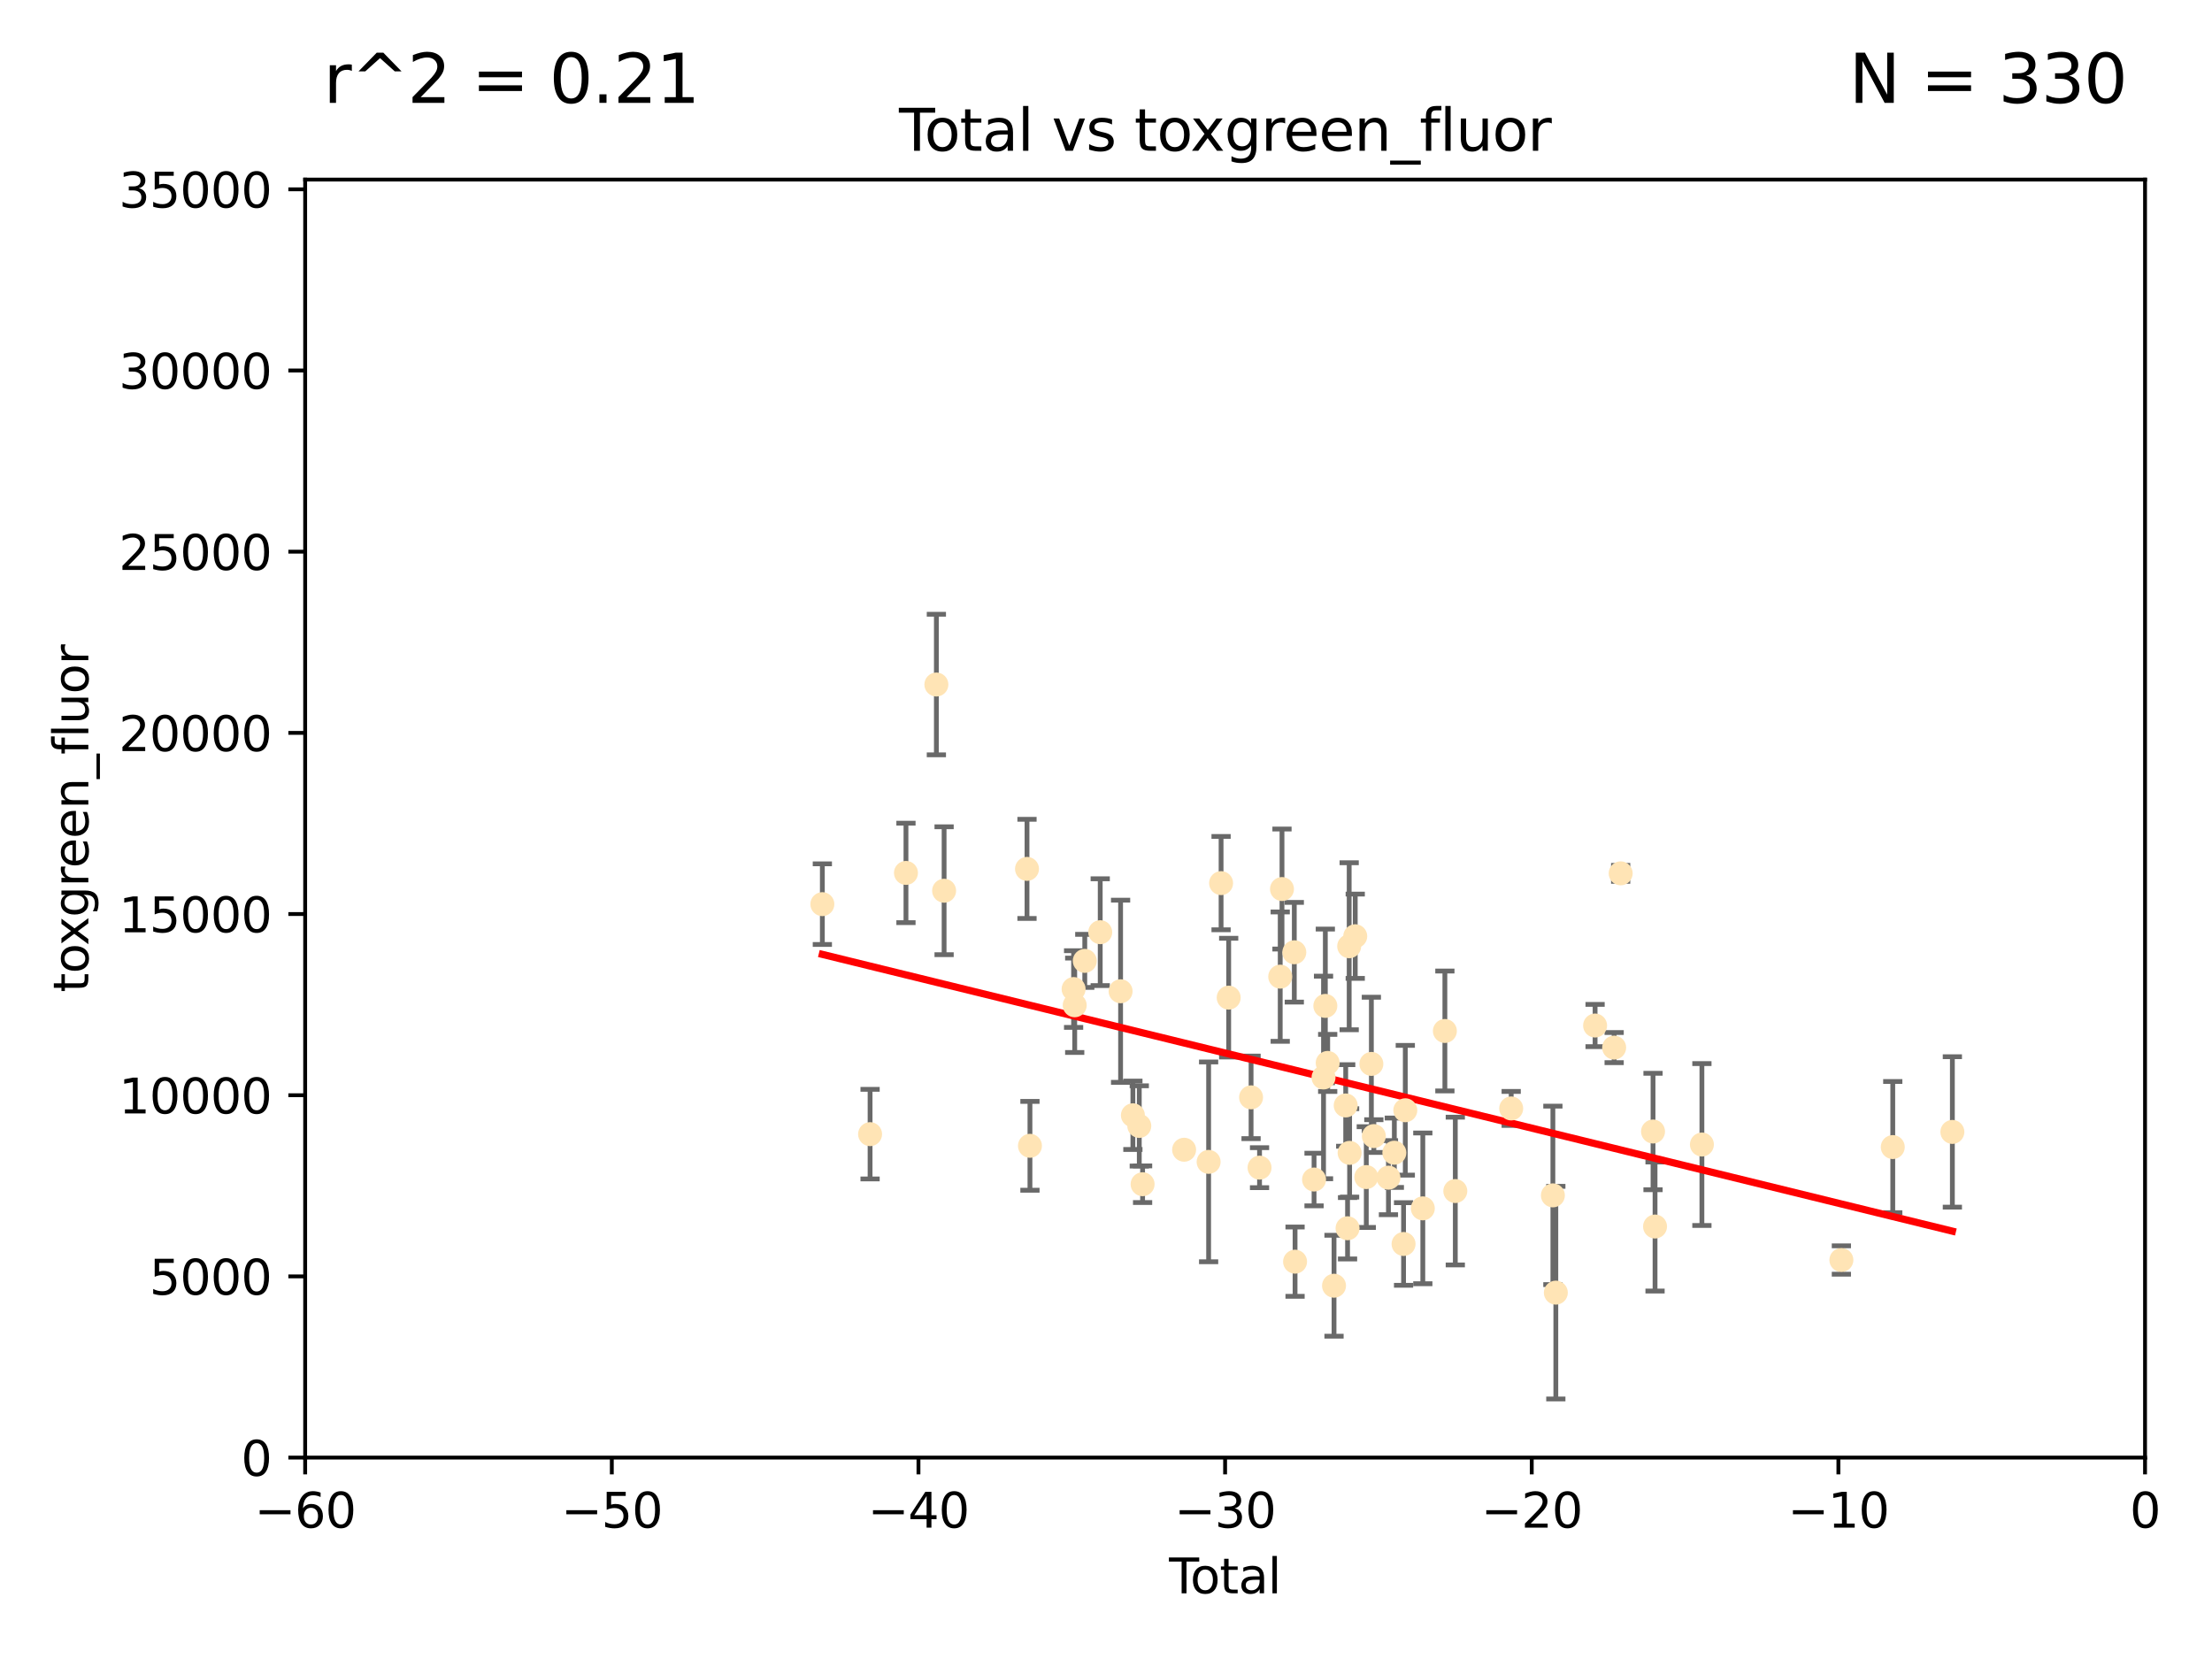 <?xml version="1.0" encoding="utf-8" standalone="no"?>
<!DOCTYPE svg PUBLIC "-//W3C//DTD SVG 1.1//EN"
  "http://www.w3.org/Graphics/SVG/1.1/DTD/svg11.dtd">
<svg xmlns:xlink="http://www.w3.org/1999/xlink" width="460.8pt" height="345.6pt" viewBox="0 0 460.8 345.6" xmlns="http://www.w3.org/2000/svg" version="1.1">
 <defs>
  <style type="text/css">*{stroke-linejoin: round; stroke-linecap: butt}</style>
 </defs>
 <g id="figure_1">
  <g id="patch_1">
   <path d="M 0 345.6 
L 460.8 345.6 
L 460.8 0 
L 0 0 
z
" style="fill: #ffffff"/>
  </g>
  <g id="axes_1">
   <g id="patch_2">
    <path d="M 63.571 303.64 
L 446.85 303.64 
L 446.85 37.411 
L 63.571 37.411 
z
" style="fill: #ffffff"/>
   </g>
   <g id="PathCollection_1">
    <defs>
     <path id="mdce3247586" d="M 0 1.118 
C 0.297 1.118 0.581 1 0.791 0.791 
C 1 0.581 1.118 0.297 1.118 0 
C 1.118 -0.297 1 -0.581 0.791 -0.791 
C 0.581 -1 0.297 -1.118 0 -1.118 
C -0.297 -1.118 -0.581 -1 -0.791 -0.791 
C -1 -0.581 -1.118 -0.297 -1.118 0 
C -1.118 0.297 -1 0.581 -0.791 0.791 
C -0.581 1 -0.297 1.118 0 1.118 
z
" style="stroke: #ffe4b5"/>
    </defs>
    <g clip-path="url(#p1123d0a325)">
     <use xlink:href="#mdce3247586" x="171.311" y="188.351" style="fill: #ffe4b5; stroke: #ffe4b5"/>
     <use xlink:href="#mdce3247586" x="181.253" y="236.263" style="fill: #ffe4b5; stroke: #ffe4b5"/>
     <use xlink:href="#mdce3247586" x="188.729" y="181.843" style="fill: #ffe4b5; stroke: #ffe4b5"/>
     <use xlink:href="#mdce3247586" x="195.063" y="142.599" style="fill: #ffe4b5; stroke: #ffe4b5"/>
     <use xlink:href="#mdce3247586" x="196.674" y="185.556" style="fill: #ffe4b5; stroke: #ffe4b5"/>
     <use xlink:href="#mdce3247586" x="213.943" y="181.005" style="fill: #ffe4b5; stroke: #ffe4b5"/>
     <use xlink:href="#mdce3247586" x="214.558" y="238.693" style="fill: #ffe4b5; stroke: #ffe4b5"/>
     <use xlink:href="#mdce3247586" x="223.651" y="206.037" style="fill: #ffe4b5; stroke: #ffe4b5"/>
     <use xlink:href="#mdce3247586" x="223.882" y="209.418" style="fill: #ffe4b5; stroke: #ffe4b5"/>
     <use xlink:href="#mdce3247586" x="225.978" y="200.169" style="fill: #ffe4b5; stroke: #ffe4b5"/>
     <use xlink:href="#mdce3247586" x="229.196" y="194.192" style="fill: #ffe4b5; stroke: #ffe4b5"/>
     <use xlink:href="#mdce3247586" x="233.44" y="206.499" style="fill: #ffe4b5; stroke: #ffe4b5"/>
     <use xlink:href="#mdce3247586" x="236.002" y="232.333" style="fill: #ffe4b5; stroke: #ffe4b5"/>
     <use xlink:href="#mdce3247586" x="237.334" y="234.551" style="fill: #ffe4b5; stroke: #ffe4b5"/>
     <use xlink:href="#mdce3247586" x="238.024" y="246.695" style="fill: #ffe4b5; stroke: #ffe4b5"/>
     <use xlink:href="#mdce3247586" x="246.672" y="239.511" style="fill: #ffe4b5; stroke: #ffe4b5"/>
     <use xlink:href="#mdce3247586" x="251.778" y="242.038" style="fill: #ffe4b5; stroke: #ffe4b5"/>
     <use xlink:href="#mdce3247586" x="254.374" y="183.971" style="fill: #ffe4b5; stroke: #ffe4b5"/>
     <use xlink:href="#mdce3247586" x="255.958" y="207.828" style="fill: #ffe4b5; stroke: #ffe4b5"/>
     <use xlink:href="#mdce3247586" x="260.621" y="228.596" style="fill: #ffe4b5; stroke: #ffe4b5"/>
     <use xlink:href="#mdce3247586" x="262.386" y="243.244" style="fill: #ffe4b5; stroke: #ffe4b5"/>
     <use xlink:href="#mdce3247586" x="266.693" y="203.455" style="fill: #ffe4b5; stroke: #ffe4b5"/>
     <use xlink:href="#mdce3247586" x="267.062" y="185.203" style="fill: #ffe4b5; stroke: #ffe4b5"/>
     <use xlink:href="#mdce3247586" x="269.628" y="198.375" style="fill: #ffe4b5; stroke: #ffe4b5"/>
     <use xlink:href="#mdce3247586" x="269.785" y="262.829" style="fill: #ffe4b5; stroke: #ffe4b5"/>
     <use xlink:href="#mdce3247586" x="273.742" y="245.717" style="fill: #ffe4b5; stroke: #ffe4b5"/>
     <use xlink:href="#mdce3247586" x="275.715" y="224.454" style="fill: #ffe4b5; stroke: #ffe4b5"/>
     <use xlink:href="#mdce3247586" x="276.091" y="209.546" style="fill: #ffe4b5; stroke: #ffe4b5"/>
     <use xlink:href="#mdce3247586" x="276.582" y="221.426" style="fill: #ffe4b5; stroke: #ffe4b5"/>
     <use xlink:href="#mdce3247586" x="277.901" y="267.838" style="fill: #ffe4b5; stroke: #ffe4b5"/>
     <use xlink:href="#mdce3247586" x="280.335" y="230.287" style="fill: #ffe4b5; stroke: #ffe4b5"/>
     <use xlink:href="#mdce3247586" x="280.72" y="255.869" style="fill: #ffe4b5; stroke: #ffe4b5"/>
     <use xlink:href="#mdce3247586" x="281.059" y="197.121" style="fill: #ffe4b5; stroke: #ffe4b5"/>
     <use xlink:href="#mdce3247586" x="281.148" y="240.165" style="fill: #ffe4b5; stroke: #ffe4b5"/>
     <use xlink:href="#mdce3247586" x="282.321" y="195.035" style="fill: #ffe4b5; stroke: #ffe4b5"/>
     <use xlink:href="#mdce3247586" x="284.624" y="245.207" style="fill: #ffe4b5; stroke: #ffe4b5"/>
     <use xlink:href="#mdce3247586" x="285.68" y="221.632" style="fill: #ffe4b5; stroke: #ffe4b5"/>
     <use xlink:href="#mdce3247586" x="286.197" y="236.668" style="fill: #ffe4b5; stroke: #ffe4b5"/>
     <use xlink:href="#mdce3247586" x="289.239" y="245.328" style="fill: #ffe4b5; stroke: #ffe4b5"/>
     <use xlink:href="#mdce3247586" x="290.468" y="240.133" style="fill: #ffe4b5; stroke: #ffe4b5"/>
     <use xlink:href="#mdce3247586" x="292.388" y="259.145" style="fill: #ffe4b5; stroke: #ffe4b5"/>
     <use xlink:href="#mdce3247586" x="292.749" y="231.288" style="fill: #ffe4b5; stroke: #ffe4b5"/>
     <use xlink:href="#mdce3247586" x="296.398" y="251.723" style="fill: #ffe4b5; stroke: #ffe4b5"/>
     <use xlink:href="#mdce3247586" x="300.995" y="214.773" style="fill: #ffe4b5; stroke: #ffe4b5"/>
     <use xlink:href="#mdce3247586" x="303.167" y="248.118" style="fill: #ffe4b5; stroke: #ffe4b5"/>
     <use xlink:href="#mdce3247586" x="314.809" y="230.909" style="fill: #ffe4b5; stroke: #ffe4b5"/>
     <use xlink:href="#mdce3247586" x="323.494" y="249.018" style="fill: #ffe4b5; stroke: #ffe4b5"/>
     <use xlink:href="#mdce3247586" x="324.108" y="269.281" style="fill: #ffe4b5; stroke: #ffe4b5"/>
     <use xlink:href="#mdce3247586" x="332.286" y="213.635" style="fill: #ffe4b5; stroke: #ffe4b5"/>
     <use xlink:href="#mdce3247586" x="336.257" y="218.233" style="fill: #ffe4b5; stroke: #ffe4b5"/>
     <use xlink:href="#mdce3247586" x="337.617" y="181.932" style="fill: #ffe4b5; stroke: #ffe4b5"/>
     <use xlink:href="#mdce3247586" x="344.356" y="235.716" style="fill: #ffe4b5; stroke: #ffe4b5"/>
     <use xlink:href="#mdce3247586" x="344.776" y="255.506" style="fill: #ffe4b5; stroke: #ffe4b5"/>
     <use xlink:href="#mdce3247586" x="354.538" y="238.425" style="fill: #ffe4b5; stroke: #ffe4b5"/>
     <use xlink:href="#mdce3247586" x="383.593" y="262.484" style="fill: #ffe4b5; stroke: #ffe4b5"/>
     <use xlink:href="#mdce3247586" x="394.298" y="238.955" style="fill: #ffe4b5; stroke: #ffe4b5"/>
     <use xlink:href="#mdce3247586" x="406.714" y="235.8" style="fill: #ffe4b5; stroke: #ffe4b5"/>
    </g>
   </g>
   <g id="matplotlib.axis_1">
    <g id="xtick_1">
     <g id="line2d_1">
      <defs>
       <path id="m69811748d3" d="M 0 0 
L 0 3.5 
" style="stroke: #000000; stroke-width: 0.8"/>
      </defs>
      <g>
       <use xlink:href="#m69811748d3" x="63.571" y="303.64" style="stroke: #000000; stroke-width: 0.8"/>
      </g>
     </g>
     <g id="text_1">
      <!-- −60 -->
      <g transform="translate(53.019 318.238)scale(0.1 -0.1)">
       <defs>
        <path id="DejaVuSans-2212" d="M 678 2272 
L 4684 2272 
L 4684 1741 
L 678 1741 
L 678 2272 
z
" transform="scale(0.016)"/>
        <path id="DejaVuSans-36" d="M 2113 2584 
Q 1688 2584 1439 2293 
Q 1191 2003 1191 1497 
Q 1191 994 1439 701 
Q 1688 409 2113 409 
Q 2538 409 2786 701 
Q 3034 994 3034 1497 
Q 3034 2003 2786 2293 
Q 2538 2584 2113 2584 
z
M 3366 4563 
L 3366 3988 
Q 3128 4100 2886 4159 
Q 2644 4219 2406 4219 
Q 1781 4219 1451 3797 
Q 1122 3375 1075 2522 
Q 1259 2794 1537 2939 
Q 1816 3084 2150 3084 
Q 2853 3084 3261 2657 
Q 3669 2231 3669 1497 
Q 3669 778 3244 343 
Q 2819 -91 2113 -91 
Q 1303 -91 875 529 
Q 447 1150 447 2328 
Q 447 3434 972 4092 
Q 1497 4750 2381 4750 
Q 2619 4750 2861 4703 
Q 3103 4656 3366 4563 
z
" transform="scale(0.016)"/>
        <path id="DejaVuSans-30" d="M 2034 4250 
Q 1547 4250 1301 3770 
Q 1056 3291 1056 2328 
Q 1056 1369 1301 889 
Q 1547 409 2034 409 
Q 2525 409 2770 889 
Q 3016 1369 3016 2328 
Q 3016 3291 2770 3770 
Q 2525 4250 2034 4250 
z
M 2034 4750 
Q 2819 4750 3233 4129 
Q 3647 3509 3647 2328 
Q 3647 1150 3233 529 
Q 2819 -91 2034 -91 
Q 1250 -91 836 529 
Q 422 1150 422 2328 
Q 422 3509 836 4129 
Q 1250 4750 2034 4750 
z
" transform="scale(0.016)"/>
       </defs>
       <use xlink:href="#DejaVuSans-2212"/>
       <use xlink:href="#DejaVuSans-36" x="83.789"/>
       <use xlink:href="#DejaVuSans-30" x="147.412"/>
      </g>
     </g>
    </g>
    <g id="xtick_2">
     <g id="line2d_2">
      <g>
       <use xlink:href="#m69811748d3" x="127.451" y="303.64" style="stroke: #000000; stroke-width: 0.8"/>
      </g>
     </g>
     <g id="text_2">
      <!-- −50 -->
      <g transform="translate(116.899 318.238)scale(0.1 -0.1)">
       <defs>
        <path id="DejaVuSans-35" d="M 691 4666 
L 3169 4666 
L 3169 4134 
L 1269 4134 
L 1269 2991 
Q 1406 3038 1543 3061 
Q 1681 3084 1819 3084 
Q 2600 3084 3056 2656 
Q 3513 2228 3513 1497 
Q 3513 744 3044 326 
Q 2575 -91 1722 -91 
Q 1428 -91 1123 -41 
Q 819 9 494 109 
L 494 744 
Q 775 591 1075 516 
Q 1375 441 1709 441 
Q 2250 441 2565 725 
Q 2881 1009 2881 1497 
Q 2881 1984 2565 2268 
Q 2250 2553 1709 2553 
Q 1456 2553 1204 2497 
Q 953 2441 691 2322 
L 691 4666 
z
" transform="scale(0.016)"/>
       </defs>
       <use xlink:href="#DejaVuSans-2212"/>
       <use xlink:href="#DejaVuSans-35" x="83.789"/>
       <use xlink:href="#DejaVuSans-30" x="147.412"/>
      </g>
     </g>
    </g>
    <g id="xtick_3">
     <g id="line2d_3">
      <g>
       <use xlink:href="#m69811748d3" x="191.331" y="303.64" style="stroke: #000000; stroke-width: 0.8"/>
      </g>
     </g>
     <g id="text_3">
      <!-- −40 -->
      <g transform="translate(180.778 318.238)scale(0.1 -0.1)">
       <defs>
        <path id="DejaVuSans-34" d="M 2419 4116 
L 825 1625 
L 2419 1625 
L 2419 4116 
z
M 2253 4666 
L 3047 4666 
L 3047 1625 
L 3713 1625 
L 3713 1100 
L 3047 1100 
L 3047 0 
L 2419 0 
L 2419 1100 
L 313 1100 
L 313 1709 
L 2253 4666 
z
" transform="scale(0.016)"/>
       </defs>
       <use xlink:href="#DejaVuSans-2212"/>
       <use xlink:href="#DejaVuSans-34" x="83.789"/>
       <use xlink:href="#DejaVuSans-30" x="147.412"/>
      </g>
     </g>
    </g>
    <g id="xtick_4">
     <g id="line2d_4">
      <g>
       <use xlink:href="#m69811748d3" x="255.211" y="303.64" style="stroke: #000000; stroke-width: 0.8"/>
      </g>
     </g>
     <g id="text_4">
      <!-- −30 -->
      <g transform="translate(244.658 318.238)scale(0.1 -0.1)">
       <defs>
        <path id="DejaVuSans-33" d="M 2597 2516 
Q 3050 2419 3304 2112 
Q 3559 1806 3559 1356 
Q 3559 666 3084 287 
Q 2609 -91 1734 -91 
Q 1441 -91 1130 -33 
Q 819 25 488 141 
L 488 750 
Q 750 597 1062 519 
Q 1375 441 1716 441 
Q 2309 441 2620 675 
Q 2931 909 2931 1356 
Q 2931 1769 2642 2001 
Q 2353 2234 1838 2234 
L 1294 2234 
L 1294 2753 
L 1863 2753 
Q 2328 2753 2575 2939 
Q 2822 3125 2822 3475 
Q 2822 3834 2567 4026 
Q 2313 4219 1838 4219 
Q 1578 4219 1281 4162 
Q 984 4106 628 3988 
L 628 4550 
Q 988 4650 1302 4700 
Q 1616 4750 1894 4750 
Q 2613 4750 3031 4423 
Q 3450 4097 3450 3541 
Q 3450 3153 3228 2886 
Q 3006 2619 2597 2516 
z
" transform="scale(0.016)"/>
       </defs>
       <use xlink:href="#DejaVuSans-2212"/>
       <use xlink:href="#DejaVuSans-33" x="83.789"/>
       <use xlink:href="#DejaVuSans-30" x="147.412"/>
      </g>
     </g>
    </g>
    <g id="xtick_5">
     <g id="line2d_5">
      <g>
       <use xlink:href="#m69811748d3" x="319.09" y="303.64" style="stroke: #000000; stroke-width: 0.8"/>
      </g>
     </g>
     <g id="text_5">
      <!-- −20 -->
      <g transform="translate(308.538 318.238)scale(0.1 -0.1)">
       <defs>
        <path id="DejaVuSans-32" d="M 1228 531 
L 3431 531 
L 3431 0 
L 469 0 
L 469 531 
Q 828 903 1448 1529 
Q 2069 2156 2228 2338 
Q 2531 2678 2651 2914 
Q 2772 3150 2772 3378 
Q 2772 3750 2511 3984 
Q 2250 4219 1831 4219 
Q 1534 4219 1204 4116 
Q 875 4013 500 3803 
L 500 4441 
Q 881 4594 1212 4672 
Q 1544 4750 1819 4750 
Q 2544 4750 2975 4387 
Q 3406 4025 3406 3419 
Q 3406 3131 3298 2873 
Q 3191 2616 2906 2266 
Q 2828 2175 2409 1742 
Q 1991 1309 1228 531 
z
" transform="scale(0.016)"/>
       </defs>
       <use xlink:href="#DejaVuSans-2212"/>
       <use xlink:href="#DejaVuSans-32" x="83.789"/>
       <use xlink:href="#DejaVuSans-30" x="147.412"/>
      </g>
     </g>
    </g>
    <g id="xtick_6">
     <g id="line2d_6">
      <g>
       <use xlink:href="#m69811748d3" x="382.97" y="303.64" style="stroke: #000000; stroke-width: 0.8"/>
      </g>
     </g>
     <g id="text_6">
      <!-- −10 -->
      <g transform="translate(372.418 318.238)scale(0.1 -0.1)">
       <defs>
        <path id="DejaVuSans-31" d="M 794 531 
L 1825 531 
L 1825 4091 
L 703 3866 
L 703 4441 
L 1819 4666 
L 2450 4666 
L 2450 531 
L 3481 531 
L 3481 0 
L 794 0 
L 794 531 
z
" transform="scale(0.016)"/>
       </defs>
       <use xlink:href="#DejaVuSans-2212"/>
       <use xlink:href="#DejaVuSans-31" x="83.789"/>
       <use xlink:href="#DejaVuSans-30" x="147.412"/>
      </g>
     </g>
    </g>
    <g id="xtick_7">
     <g id="line2d_7">
      <g>
       <use xlink:href="#m69811748d3" x="446.85" y="303.64" style="stroke: #000000; stroke-width: 0.8"/>
      </g>
     </g>
     <g id="text_7">
      <!-- 0 -->
      <g transform="translate(443.669 318.238)scale(0.1 -0.1)">
       <use xlink:href="#DejaVuSans-30"/>
      </g>
     </g>
    </g>
    <g id="text_8">
     <!-- Total -->
     <g transform="translate(243.534 331.917)scale(0.1 -0.1)">
      <defs>
       <path id="DejaVuSans-54" d="M -19 4666 
L 3928 4666 
L 3928 4134 
L 2272 4134 
L 2272 0 
L 1638 0 
L 1638 4134 
L -19 4134 
L -19 4666 
z
" transform="scale(0.016)"/>
       <path id="DejaVuSans-6f" d="M 1959 3097 
Q 1497 3097 1228 2736 
Q 959 2375 959 1747 
Q 959 1119 1226 758 
Q 1494 397 1959 397 
Q 2419 397 2687 759 
Q 2956 1122 2956 1747 
Q 2956 2369 2687 2733 
Q 2419 3097 1959 3097 
z
M 1959 3584 
Q 2709 3584 3137 3096 
Q 3566 2609 3566 1747 
Q 3566 888 3137 398 
Q 2709 -91 1959 -91 
Q 1206 -91 779 398 
Q 353 888 353 1747 
Q 353 2609 779 3096 
Q 1206 3584 1959 3584 
z
" transform="scale(0.016)"/>
       <path id="DejaVuSans-74" d="M 1172 4494 
L 1172 3500 
L 2356 3500 
L 2356 3053 
L 1172 3053 
L 1172 1153 
Q 1172 725 1289 603 
Q 1406 481 1766 481 
L 2356 481 
L 2356 0 
L 1766 0 
Q 1100 0 847 248 
Q 594 497 594 1153 
L 594 3053 
L 172 3053 
L 172 3500 
L 594 3500 
L 594 4494 
L 1172 4494 
z
" transform="scale(0.016)"/>
       <path id="DejaVuSans-61" d="M 2194 1759 
Q 1497 1759 1228 1600 
Q 959 1441 959 1056 
Q 959 750 1161 570 
Q 1363 391 1709 391 
Q 2188 391 2477 730 
Q 2766 1069 2766 1631 
L 2766 1759 
L 2194 1759 
z
M 3341 1997 
L 3341 0 
L 2766 0 
L 2766 531 
Q 2569 213 2275 61 
Q 1981 -91 1556 -91 
Q 1019 -91 701 211 
Q 384 513 384 1019 
Q 384 1609 779 1909 
Q 1175 2209 1959 2209 
L 2766 2209 
L 2766 2266 
Q 2766 2663 2505 2880 
Q 2244 3097 1772 3097 
Q 1472 3097 1187 3025 
Q 903 2953 641 2809 
L 641 3341 
Q 956 3463 1253 3523 
Q 1550 3584 1831 3584 
Q 2591 3584 2966 3190 
Q 3341 2797 3341 1997 
z
" transform="scale(0.016)"/>
       <path id="DejaVuSans-6c" d="M 603 4863 
L 1178 4863 
L 1178 0 
L 603 0 
L 603 4863 
z
" transform="scale(0.016)"/>
      </defs>
      <use xlink:href="#DejaVuSans-54"/>
      <use xlink:href="#DejaVuSans-6f" x="44.084"/>
      <use xlink:href="#DejaVuSans-74" x="105.266"/>
      <use xlink:href="#DejaVuSans-61" x="144.475"/>
      <use xlink:href="#DejaVuSans-6c" x="205.754"/>
     </g>
    </g>
   </g>
   <g id="matplotlib.axis_2">
    <g id="ytick_1">
     <g id="line2d_8">
      <defs>
       <path id="m1c09335f5c" d="M 0 0 
L -3.5 0 
" style="stroke: #000000; stroke-width: 0.8"/>
      </defs>
      <g>
       <use xlink:href="#m1c09335f5c" x="63.571" y="303.64" style="stroke: #000000; stroke-width: 0.8"/>
      </g>
     </g>
     <g id="text_9">
      <!-- 0 -->
      <g transform="translate(50.209 307.439)scale(0.1 -0.1)">
       <use xlink:href="#DejaVuSans-30"/>
      </g>
     </g>
    </g>
    <g id="ytick_2">
     <g id="line2d_9">
      <g>
       <use xlink:href="#m1c09335f5c" x="63.571" y="265.897" style="stroke: #000000; stroke-width: 0.8"/>
      </g>
     </g>
     <g id="text_10">
      <!-- 5000 -->
      <g transform="translate(31.121 269.696)scale(0.1 -0.1)">
       <use xlink:href="#DejaVuSans-35"/>
       <use xlink:href="#DejaVuSans-30" x="63.623"/>
       <use xlink:href="#DejaVuSans-30" x="127.246"/>
       <use xlink:href="#DejaVuSans-30" x="190.869"/>
      </g>
     </g>
    </g>
    <g id="ytick_3">
     <g id="line2d_10">
      <g>
       <use xlink:href="#m1c09335f5c" x="63.571" y="228.154" style="stroke: #000000; stroke-width: 0.8"/>
      </g>
     </g>
     <g id="text_11">
      <!-- 10000 -->
      <g transform="translate(24.759 231.953)scale(0.1 -0.1)">
       <use xlink:href="#DejaVuSans-31"/>
       <use xlink:href="#DejaVuSans-30" x="63.623"/>
       <use xlink:href="#DejaVuSans-30" x="127.246"/>
       <use xlink:href="#DejaVuSans-30" x="190.869"/>
       <use xlink:href="#DejaVuSans-30" x="254.492"/>
      </g>
     </g>
    </g>
    <g id="ytick_4">
     <g id="line2d_11">
      <g>
       <use xlink:href="#m1c09335f5c" x="63.571" y="190.411" style="stroke: #000000; stroke-width: 0.8"/>
      </g>
     </g>
     <g id="text_12">
      <!-- 15000 -->
      <g transform="translate(24.759 194.21)scale(0.1 -0.1)">
       <use xlink:href="#DejaVuSans-31"/>
       <use xlink:href="#DejaVuSans-35" x="63.623"/>
       <use xlink:href="#DejaVuSans-30" x="127.246"/>
       <use xlink:href="#DejaVuSans-30" x="190.869"/>
       <use xlink:href="#DejaVuSans-30" x="254.492"/>
      </g>
     </g>
    </g>
    <g id="ytick_5">
     <g id="line2d_12">
      <g>
       <use xlink:href="#m1c09335f5c" x="63.571" y="152.668" style="stroke: #000000; stroke-width: 0.8"/>
      </g>
     </g>
     <g id="text_13">
      <!-- 20000 -->
      <g transform="translate(24.759 156.467)scale(0.1 -0.1)">
       <use xlink:href="#DejaVuSans-32"/>
       <use xlink:href="#DejaVuSans-30" x="63.623"/>
       <use xlink:href="#DejaVuSans-30" x="127.246"/>
       <use xlink:href="#DejaVuSans-30" x="190.869"/>
       <use xlink:href="#DejaVuSans-30" x="254.492"/>
      </g>
     </g>
    </g>
    <g id="ytick_6">
     <g id="line2d_13">
      <g>
       <use xlink:href="#m1c09335f5c" x="63.571" y="114.925" style="stroke: #000000; stroke-width: 0.8"/>
      </g>
     </g>
     <g id="text_14">
      <!-- 25000 -->
      <g transform="translate(24.759 118.724)scale(0.1 -0.1)">
       <use xlink:href="#DejaVuSans-32"/>
       <use xlink:href="#DejaVuSans-35" x="63.623"/>
       <use xlink:href="#DejaVuSans-30" x="127.246"/>
       <use xlink:href="#DejaVuSans-30" x="190.869"/>
       <use xlink:href="#DejaVuSans-30" x="254.492"/>
      </g>
     </g>
    </g>
    <g id="ytick_7">
     <g id="line2d_14">
      <g>
       <use xlink:href="#m1c09335f5c" x="63.571" y="77.181" style="stroke: #000000; stroke-width: 0.8"/>
      </g>
     </g>
     <g id="text_15">
      <!-- 30000 -->
      <g transform="translate(24.759 80.981)scale(0.1 -0.1)">
       <use xlink:href="#DejaVuSans-33"/>
       <use xlink:href="#DejaVuSans-30" x="63.623"/>
       <use xlink:href="#DejaVuSans-30" x="127.246"/>
       <use xlink:href="#DejaVuSans-30" x="190.869"/>
       <use xlink:href="#DejaVuSans-30" x="254.492"/>
      </g>
     </g>
    </g>
    <g id="ytick_8">
     <g id="line2d_15">
      <g>
       <use xlink:href="#m1c09335f5c" x="63.571" y="39.438" style="stroke: #000000; stroke-width: 0.8"/>
      </g>
     </g>
     <g id="text_16">
      <!-- 35000 -->
      <g transform="translate(24.759 43.238)scale(0.1 -0.1)">
       <use xlink:href="#DejaVuSans-33"/>
       <use xlink:href="#DejaVuSans-35" x="63.623"/>
       <use xlink:href="#DejaVuSans-30" x="127.246"/>
       <use xlink:href="#DejaVuSans-30" x="190.869"/>
       <use xlink:href="#DejaVuSans-30" x="254.492"/>
      </g>
     </g>
    </g>
    <g id="text_17">
     <!-- toxgreen_fluor -->
     <g transform="translate(18.401 206.72)rotate(-90)scale(0.1 -0.1)">
      <defs>
       <path id="DejaVuSans-78" d="M 3513 3500 
L 2247 1797 
L 3578 0 
L 2900 0 
L 1881 1375 
L 863 0 
L 184 0 
L 1544 1831 
L 300 3500 
L 978 3500 
L 1906 2253 
L 2834 3500 
L 3513 3500 
z
" transform="scale(0.016)"/>
       <path id="DejaVuSans-67" d="M 2906 1791 
Q 2906 2416 2648 2759 
Q 2391 3103 1925 3103 
Q 1463 3103 1205 2759 
Q 947 2416 947 1791 
Q 947 1169 1205 825 
Q 1463 481 1925 481 
Q 2391 481 2648 825 
Q 2906 1169 2906 1791 
z
M 3481 434 
Q 3481 -459 3084 -895 
Q 2688 -1331 1869 -1331 
Q 1566 -1331 1297 -1286 
Q 1028 -1241 775 -1147 
L 775 -588 
Q 1028 -725 1275 -790 
Q 1522 -856 1778 -856 
Q 2344 -856 2625 -561 
Q 2906 -266 2906 331 
L 2906 616 
Q 2728 306 2450 153 
Q 2172 0 1784 0 
Q 1141 0 747 490 
Q 353 981 353 1791 
Q 353 2603 747 3093 
Q 1141 3584 1784 3584 
Q 2172 3584 2450 3431 
Q 2728 3278 2906 2969 
L 2906 3500 
L 3481 3500 
L 3481 434 
z
" transform="scale(0.016)"/>
       <path id="DejaVuSans-72" d="M 2631 2963 
Q 2534 3019 2420 3045 
Q 2306 3072 2169 3072 
Q 1681 3072 1420 2755 
Q 1159 2438 1159 1844 
L 1159 0 
L 581 0 
L 581 3500 
L 1159 3500 
L 1159 2956 
Q 1341 3275 1631 3429 
Q 1922 3584 2338 3584 
Q 2397 3584 2469 3576 
Q 2541 3569 2628 3553 
L 2631 2963 
z
" transform="scale(0.016)"/>
       <path id="DejaVuSans-65" d="M 3597 1894 
L 3597 1613 
L 953 1613 
Q 991 1019 1311 708 
Q 1631 397 2203 397 
Q 2534 397 2845 478 
Q 3156 559 3463 722 
L 3463 178 
Q 3153 47 2828 -22 
Q 2503 -91 2169 -91 
Q 1331 -91 842 396 
Q 353 884 353 1716 
Q 353 2575 817 3079 
Q 1281 3584 2069 3584 
Q 2775 3584 3186 3129 
Q 3597 2675 3597 1894 
z
M 3022 2063 
Q 3016 2534 2758 2815 
Q 2500 3097 2075 3097 
Q 1594 3097 1305 2825 
Q 1016 2553 972 2059 
L 3022 2063 
z
" transform="scale(0.016)"/>
       <path id="DejaVuSans-6e" d="M 3513 2113 
L 3513 0 
L 2938 0 
L 2938 2094 
Q 2938 2591 2744 2837 
Q 2550 3084 2163 3084 
Q 1697 3084 1428 2787 
Q 1159 2491 1159 1978 
L 1159 0 
L 581 0 
L 581 3500 
L 1159 3500 
L 1159 2956 
Q 1366 3272 1645 3428 
Q 1925 3584 2291 3584 
Q 2894 3584 3203 3211 
Q 3513 2838 3513 2113 
z
" transform="scale(0.016)"/>
       <path id="DejaVuSans-5f" d="M 3263 -1063 
L 3263 -1509 
L -63 -1509 
L -63 -1063 
L 3263 -1063 
z
" transform="scale(0.016)"/>
       <path id="DejaVuSans-66" d="M 2375 4863 
L 2375 4384 
L 1825 4384 
Q 1516 4384 1395 4259 
Q 1275 4134 1275 3809 
L 1275 3500 
L 2222 3500 
L 2222 3053 
L 1275 3053 
L 1275 0 
L 697 0 
L 697 3053 
L 147 3053 
L 147 3500 
L 697 3500 
L 697 3744 
Q 697 4328 969 4595 
Q 1241 4863 1831 4863 
L 2375 4863 
z
" transform="scale(0.016)"/>
       <path id="DejaVuSans-75" d="M 544 1381 
L 544 3500 
L 1119 3500 
L 1119 1403 
Q 1119 906 1312 657 
Q 1506 409 1894 409 
Q 2359 409 2629 706 
Q 2900 1003 2900 1516 
L 2900 3500 
L 3475 3500 
L 3475 0 
L 2900 0 
L 2900 538 
Q 2691 219 2414 64 
Q 2138 -91 1772 -91 
Q 1169 -91 856 284 
Q 544 659 544 1381 
z
M 1991 3584 
L 1991 3584 
z
" transform="scale(0.016)"/>
      </defs>
      <use xlink:href="#DejaVuSans-74"/>
      <use xlink:href="#DejaVuSans-6f" x="39.209"/>
      <use xlink:href="#DejaVuSans-78" x="97.266"/>
      <use xlink:href="#DejaVuSans-67" x="156.445"/>
      <use xlink:href="#DejaVuSans-72" x="219.922"/>
      <use xlink:href="#DejaVuSans-65" x="258.785"/>
      <use xlink:href="#DejaVuSans-65" x="320.309"/>
      <use xlink:href="#DejaVuSans-6e" x="381.832"/>
      <use xlink:href="#DejaVuSans-5f" x="445.211"/>
      <use xlink:href="#DejaVuSans-66" x="495.211"/>
      <use xlink:href="#DejaVuSans-6c" x="530.416"/>
      <use xlink:href="#DejaVuSans-75" x="558.199"/>
      <use xlink:href="#DejaVuSans-6f" x="621.578"/>
      <use xlink:href="#DejaVuSans-72" x="682.76"/>
     </g>
    </g>
   </g>
   <g id="LineCollection_1">
    <path d="M 171.311 196.752 
L 171.311 179.949 
" clip-path="url(#p1123d0a325)" style="fill: none; stroke: #696969"/>
    <path d="M 181.253 245.595 
L 181.253 226.931 
" clip-path="url(#p1123d0a325)" style="fill: none; stroke: #696969"/>
    <path d="M 188.729 192.201 
L 188.729 171.484 
" clip-path="url(#p1123d0a325)" style="fill: none; stroke: #696969"/>
    <path d="M 195.063 157.242 
L 195.063 127.957 
" clip-path="url(#p1123d0a325)" style="fill: none; stroke: #696969"/>
    <path d="M 196.674 198.875 
L 196.674 172.236 
" clip-path="url(#p1123d0a325)" style="fill: none; stroke: #696969"/>
    <path d="M 213.943 191.334 
L 213.943 170.675 
" clip-path="url(#p1123d0a325)" style="fill: none; stroke: #696969"/>
    <path d="M 214.558 247.946 
L 214.558 229.44 
" clip-path="url(#p1123d0a325)" style="fill: none; stroke: #696969"/>
    <path d="M 223.651 214.023 
L 223.651 198.051 
" clip-path="url(#p1123d0a325)" style="fill: none; stroke: #696969"/>
    <path d="M 223.882 219.25 
L 223.882 199.587 
" clip-path="url(#p1123d0a325)" style="fill: none; stroke: #696969"/>
    <path d="M 225.978 205.695 
L 225.978 194.642 
" clip-path="url(#p1123d0a325)" style="fill: none; stroke: #696969"/>
    <path d="M 229.196 205.318 
L 229.196 183.065 
" clip-path="url(#p1123d0a325)" style="fill: none; stroke: #696969"/>
    <path d="M 233.44 225.473 
L 233.44 187.525 
" clip-path="url(#p1123d0a325)" style="fill: none; stroke: #696969"/>
    <path d="M 236.002 239.456 
L 236.002 225.21 
" clip-path="url(#p1123d0a325)" style="fill: none; stroke: #696969"/>
    <path d="M 237.334 242.909 
L 237.334 226.193 
" clip-path="url(#p1123d0a325)" style="fill: none; stroke: #696969"/>
    <path d="M 238.024 250.509 
L 238.024 242.881 
" clip-path="url(#p1123d0a325)" style="fill: none; stroke: #696969"/>
    <path d="M 246.672 239.932 
L 246.672 239.091 
" clip-path="url(#p1123d0a325)" style="fill: none; stroke: #696969"/>
    <path d="M 251.778 262.845 
L 251.778 221.231 
" clip-path="url(#p1123d0a325)" style="fill: none; stroke: #696969"/>
    <path d="M 254.374 193.689 
L 254.374 174.254 
" clip-path="url(#p1123d0a325)" style="fill: none; stroke: #696969"/>
    <path d="M 255.958 220.196 
L 255.958 195.46 
" clip-path="url(#p1123d0a325)" style="fill: none; stroke: #696969"/>
    <path d="M 260.621 237.195 
L 260.621 219.998 
" clip-path="url(#p1123d0a325)" style="fill: none; stroke: #696969"/>
    <path d="M 262.386 247.41 
L 262.386 239.079 
" clip-path="url(#p1123d0a325)" style="fill: none; stroke: #696969"/>
    <path d="M 266.693 216.927 
L 266.693 189.982 
" clip-path="url(#p1123d0a325)" style="fill: none; stroke: #696969"/>
    <path d="M 267.062 197.701 
L 267.062 172.706 
" clip-path="url(#p1123d0a325)" style="fill: none; stroke: #696969"/>
    <path d="M 269.628 208.757 
L 269.628 187.992 
" clip-path="url(#p1123d0a325)" style="fill: none; stroke: #696969"/>
    <path d="M 269.785 270.051 
L 269.785 255.606 
" clip-path="url(#p1123d0a325)" style="fill: none; stroke: #696969"/>
    <path d="M 273.742 251.194 
L 273.742 240.24 
" clip-path="url(#p1123d0a325)" style="fill: none; stroke: #696969"/>
    <path d="M 275.715 245.552 
L 275.715 203.356 
" clip-path="url(#p1123d0a325)" style="fill: none; stroke: #696969"/>
    <path d="M 276.091 225.553 
L 276.091 193.54 
" clip-path="url(#p1123d0a325)" style="fill: none; stroke: #696969"/>
    <path d="M 276.582 227.368 
L 276.582 215.484 
" clip-path="url(#p1123d0a325)" style="fill: none; stroke: #696969"/>
    <path d="M 277.901 278.351 
L 277.901 257.325 
" clip-path="url(#p1123d0a325)" style="fill: none; stroke: #696969"/>
    <path d="M 280.335 238.782 
L 280.335 221.793 
" clip-path="url(#p1123d0a325)" style="fill: none; stroke: #696969"/>
    <path d="M 280.72 262.262 
L 280.72 249.477 
" clip-path="url(#p1123d0a325)" style="fill: none; stroke: #696969"/>
    <path d="M 281.059 214.516 
L 281.059 179.726 
" clip-path="url(#p1123d0a325)" style="fill: none; stroke: #696969"/>
    <path d="M 281.148 249.376 
L 281.148 230.955 
" clip-path="url(#p1123d0a325)" style="fill: none; stroke: #696969"/>
    <path d="M 282.321 203.811 
L 282.321 186.259 
" clip-path="url(#p1123d0a325)" style="fill: none; stroke: #696969"/>
    <path d="M 284.624 255.702 
L 284.624 234.711 
" clip-path="url(#p1123d0a325)" style="fill: none; stroke: #696969"/>
    <path d="M 285.68 235.523 
L 285.68 207.742 
" clip-path="url(#p1123d0a325)" style="fill: none; stroke: #696969"/>
    <path d="M 286.197 240.079 
L 286.197 233.256 
" clip-path="url(#p1123d0a325)" style="fill: none; stroke: #696969"/>
    <path d="M 289.239 253.044 
L 289.239 237.611 
" clip-path="url(#p1123d0a325)" style="fill: none; stroke: #696969"/>
    <path d="M 290.468 247.36 
L 290.468 232.905 
" clip-path="url(#p1123d0a325)" style="fill: none; stroke: #696969"/>
    <path d="M 292.388 267.749 
L 292.388 250.541 
" clip-path="url(#p1123d0a325)" style="fill: none; stroke: #696969"/>
    <path d="M 292.749 244.802 
L 292.749 217.774 
" clip-path="url(#p1123d0a325)" style="fill: none; stroke: #696969"/>
    <path d="M 296.398 267.424 
L 296.398 236.021 
" clip-path="url(#p1123d0a325)" style="fill: none; stroke: #696969"/>
    <path d="M 300.995 227.262 
L 300.995 202.285 
" clip-path="url(#p1123d0a325)" style="fill: none; stroke: #696969"/>
    <path d="M 303.167 263.508 
L 303.167 232.728 
" clip-path="url(#p1123d0a325)" style="fill: none; stroke: #696969"/>
    <path d="M 314.809 234.453 
L 314.809 227.366 
" clip-path="url(#p1123d0a325)" style="fill: none; stroke: #696969"/>
    <path d="M 323.494 267.609 
L 323.494 230.427 
" clip-path="url(#p1123d0a325)" style="fill: none; stroke: #696969"/>
    <path d="M 324.108 291.425 
L 324.108 247.137 
" clip-path="url(#p1123d0a325)" style="fill: none; stroke: #696969"/>
    <path d="M 332.286 218.032 
L 332.286 209.238 
" clip-path="url(#p1123d0a325)" style="fill: none; stroke: #696969"/>
    <path d="M 336.257 221.368 
L 336.257 215.099 
" clip-path="url(#p1123d0a325)" style="fill: none; stroke: #696969"/>
    <path d="M 337.617 183.595 
L 337.617 180.268 
" clip-path="url(#p1123d0a325)" style="fill: none; stroke: #696969"/>
    <path d="M 344.356 247.842 
L 344.356 223.589 
" clip-path="url(#p1123d0a325)" style="fill: none; stroke: #696969"/>
    <path d="M 344.776 268.949 
L 344.776 242.062 
" clip-path="url(#p1123d0a325)" style="fill: none; stroke: #696969"/>
    <path d="M 354.538 255.286 
L 354.538 221.564 
" clip-path="url(#p1123d0a325)" style="fill: none; stroke: #696969"/>
    <path d="M 383.593 265.442 
L 383.593 259.527 
" clip-path="url(#p1123d0a325)" style="fill: none; stroke: #696969"/>
    <path d="M 394.298 252.619 
L 394.298 225.291 
" clip-path="url(#p1123d0a325)" style="fill: none; stroke: #696969"/>
    <path d="M 406.714 251.47 
L 406.714 220.13 
" clip-path="url(#p1123d0a325)" style="fill: none; stroke: #696969"/>
   </g>
   <g id="line2d_16">
    <defs>
     <path id="m672f60c8bd" d="M 2 0 
L -2 -0 
" style="stroke: #696969"/>
    </defs>
    <g clip-path="url(#p1123d0a325)">
     <use xlink:href="#m672f60c8bd" x="171.311" y="196.752" style="fill: #696969; stroke: #696969"/>
     <use xlink:href="#m672f60c8bd" x="181.253" y="245.595" style="fill: #696969; stroke: #696969"/>
     <use xlink:href="#m672f60c8bd" x="188.729" y="192.201" style="fill: #696969; stroke: #696969"/>
     <use xlink:href="#m672f60c8bd" x="195.063" y="157.242" style="fill: #696969; stroke: #696969"/>
     <use xlink:href="#m672f60c8bd" x="196.674" y="198.875" style="fill: #696969; stroke: #696969"/>
     <use xlink:href="#m672f60c8bd" x="213.943" y="191.334" style="fill: #696969; stroke: #696969"/>
     <use xlink:href="#m672f60c8bd" x="214.558" y="247.946" style="fill: #696969; stroke: #696969"/>
     <use xlink:href="#m672f60c8bd" x="223.651" y="214.023" style="fill: #696969; stroke: #696969"/>
     <use xlink:href="#m672f60c8bd" x="223.882" y="219.25" style="fill: #696969; stroke: #696969"/>
     <use xlink:href="#m672f60c8bd" x="225.978" y="205.695" style="fill: #696969; stroke: #696969"/>
     <use xlink:href="#m672f60c8bd" x="229.196" y="205.318" style="fill: #696969; stroke: #696969"/>
     <use xlink:href="#m672f60c8bd" x="233.44" y="225.473" style="fill: #696969; stroke: #696969"/>
     <use xlink:href="#m672f60c8bd" x="236.002" y="239.456" style="fill: #696969; stroke: #696969"/>
     <use xlink:href="#m672f60c8bd" x="237.334" y="242.909" style="fill: #696969; stroke: #696969"/>
     <use xlink:href="#m672f60c8bd" x="238.024" y="250.509" style="fill: #696969; stroke: #696969"/>
     <use xlink:href="#m672f60c8bd" x="246.672" y="239.932" style="fill: #696969; stroke: #696969"/>
     <use xlink:href="#m672f60c8bd" x="251.778" y="262.845" style="fill: #696969; stroke: #696969"/>
     <use xlink:href="#m672f60c8bd" x="254.374" y="193.689" style="fill: #696969; stroke: #696969"/>
     <use xlink:href="#m672f60c8bd" x="255.958" y="220.196" style="fill: #696969; stroke: #696969"/>
     <use xlink:href="#m672f60c8bd" x="260.621" y="237.195" style="fill: #696969; stroke: #696969"/>
     <use xlink:href="#m672f60c8bd" x="262.386" y="247.41" style="fill: #696969; stroke: #696969"/>
     <use xlink:href="#m672f60c8bd" x="266.693" y="216.927" style="fill: #696969; stroke: #696969"/>
     <use xlink:href="#m672f60c8bd" x="267.062" y="197.701" style="fill: #696969; stroke: #696969"/>
     <use xlink:href="#m672f60c8bd" x="269.628" y="208.757" style="fill: #696969; stroke: #696969"/>
     <use xlink:href="#m672f60c8bd" x="269.785" y="270.051" style="fill: #696969; stroke: #696969"/>
     <use xlink:href="#m672f60c8bd" x="273.742" y="251.194" style="fill: #696969; stroke: #696969"/>
     <use xlink:href="#m672f60c8bd" x="275.715" y="245.552" style="fill: #696969; stroke: #696969"/>
     <use xlink:href="#m672f60c8bd" x="276.091" y="225.553" style="fill: #696969; stroke: #696969"/>
     <use xlink:href="#m672f60c8bd" x="276.582" y="227.368" style="fill: #696969; stroke: #696969"/>
     <use xlink:href="#m672f60c8bd" x="277.901" y="278.351" style="fill: #696969; stroke: #696969"/>
     <use xlink:href="#m672f60c8bd" x="280.335" y="238.782" style="fill: #696969; stroke: #696969"/>
     <use xlink:href="#m672f60c8bd" x="280.72" y="262.262" style="fill: #696969; stroke: #696969"/>
     <use xlink:href="#m672f60c8bd" x="281.059" y="214.516" style="fill: #696969; stroke: #696969"/>
     <use xlink:href="#m672f60c8bd" x="281.148" y="249.376" style="fill: #696969; stroke: #696969"/>
     <use xlink:href="#m672f60c8bd" x="282.321" y="203.811" style="fill: #696969; stroke: #696969"/>
     <use xlink:href="#m672f60c8bd" x="284.624" y="255.702" style="fill: #696969; stroke: #696969"/>
     <use xlink:href="#m672f60c8bd" x="285.68" y="235.523" style="fill: #696969; stroke: #696969"/>
     <use xlink:href="#m672f60c8bd" x="286.197" y="240.079" style="fill: #696969; stroke: #696969"/>
     <use xlink:href="#m672f60c8bd" x="289.239" y="253.044" style="fill: #696969; stroke: #696969"/>
     <use xlink:href="#m672f60c8bd" x="290.468" y="247.36" style="fill: #696969; stroke: #696969"/>
     <use xlink:href="#m672f60c8bd" x="292.388" y="267.749" style="fill: #696969; stroke: #696969"/>
     <use xlink:href="#m672f60c8bd" x="292.749" y="244.802" style="fill: #696969; stroke: #696969"/>
     <use xlink:href="#m672f60c8bd" x="296.398" y="267.424" style="fill: #696969; stroke: #696969"/>
     <use xlink:href="#m672f60c8bd" x="300.995" y="227.262" style="fill: #696969; stroke: #696969"/>
     <use xlink:href="#m672f60c8bd" x="303.167" y="263.508" style="fill: #696969; stroke: #696969"/>
     <use xlink:href="#m672f60c8bd" x="314.809" y="234.453" style="fill: #696969; stroke: #696969"/>
     <use xlink:href="#m672f60c8bd" x="323.494" y="267.609" style="fill: #696969; stroke: #696969"/>
     <use xlink:href="#m672f60c8bd" x="324.108" y="291.425" style="fill: #696969; stroke: #696969"/>
     <use xlink:href="#m672f60c8bd" x="332.286" y="218.032" style="fill: #696969; stroke: #696969"/>
     <use xlink:href="#m672f60c8bd" x="336.257" y="221.368" style="fill: #696969; stroke: #696969"/>
     <use xlink:href="#m672f60c8bd" x="337.617" y="183.595" style="fill: #696969; stroke: #696969"/>
     <use xlink:href="#m672f60c8bd" x="344.356" y="247.842" style="fill: #696969; stroke: #696969"/>
     <use xlink:href="#m672f60c8bd" x="344.776" y="268.949" style="fill: #696969; stroke: #696969"/>
     <use xlink:href="#m672f60c8bd" x="354.538" y="255.286" style="fill: #696969; stroke: #696969"/>
     <use xlink:href="#m672f60c8bd" x="383.593" y="265.442" style="fill: #696969; stroke: #696969"/>
     <use xlink:href="#m672f60c8bd" x="394.298" y="252.619" style="fill: #696969; stroke: #696969"/>
     <use xlink:href="#m672f60c8bd" x="406.714" y="251.47" style="fill: #696969; stroke: #696969"/>
    </g>
   </g>
   <g id="line2d_17">
    <g clip-path="url(#p1123d0a325)">
     <use xlink:href="#m672f60c8bd" x="171.311" y="179.949" style="fill: #696969; stroke: #696969"/>
     <use xlink:href="#m672f60c8bd" x="181.253" y="226.931" style="fill: #696969; stroke: #696969"/>
     <use xlink:href="#m672f60c8bd" x="188.729" y="171.484" style="fill: #696969; stroke: #696969"/>
     <use xlink:href="#m672f60c8bd" x="195.063" y="127.957" style="fill: #696969; stroke: #696969"/>
     <use xlink:href="#m672f60c8bd" x="196.674" y="172.236" style="fill: #696969; stroke: #696969"/>
     <use xlink:href="#m672f60c8bd" x="213.943" y="170.675" style="fill: #696969; stroke: #696969"/>
     <use xlink:href="#m672f60c8bd" x="214.558" y="229.44" style="fill: #696969; stroke: #696969"/>
     <use xlink:href="#m672f60c8bd" x="223.651" y="198.051" style="fill: #696969; stroke: #696969"/>
     <use xlink:href="#m672f60c8bd" x="223.882" y="199.587" style="fill: #696969; stroke: #696969"/>
     <use xlink:href="#m672f60c8bd" x="225.978" y="194.642" style="fill: #696969; stroke: #696969"/>
     <use xlink:href="#m672f60c8bd" x="229.196" y="183.065" style="fill: #696969; stroke: #696969"/>
     <use xlink:href="#m672f60c8bd" x="233.44" y="187.525" style="fill: #696969; stroke: #696969"/>
     <use xlink:href="#m672f60c8bd" x="236.002" y="225.21" style="fill: #696969; stroke: #696969"/>
     <use xlink:href="#m672f60c8bd" x="237.334" y="226.193" style="fill: #696969; stroke: #696969"/>
     <use xlink:href="#m672f60c8bd" x="238.024" y="242.881" style="fill: #696969; stroke: #696969"/>
     <use xlink:href="#m672f60c8bd" x="246.672" y="239.091" style="fill: #696969; stroke: #696969"/>
     <use xlink:href="#m672f60c8bd" x="251.778" y="221.231" style="fill: #696969; stroke: #696969"/>
     <use xlink:href="#m672f60c8bd" x="254.374" y="174.254" style="fill: #696969; stroke: #696969"/>
     <use xlink:href="#m672f60c8bd" x="255.958" y="195.46" style="fill: #696969; stroke: #696969"/>
     <use xlink:href="#m672f60c8bd" x="260.621" y="219.998" style="fill: #696969; stroke: #696969"/>
     <use xlink:href="#m672f60c8bd" x="262.386" y="239.079" style="fill: #696969; stroke: #696969"/>
     <use xlink:href="#m672f60c8bd" x="266.693" y="189.982" style="fill: #696969; stroke: #696969"/>
     <use xlink:href="#m672f60c8bd" x="267.062" y="172.706" style="fill: #696969; stroke: #696969"/>
     <use xlink:href="#m672f60c8bd" x="269.628" y="187.992" style="fill: #696969; stroke: #696969"/>
     <use xlink:href="#m672f60c8bd" x="269.785" y="255.606" style="fill: #696969; stroke: #696969"/>
     <use xlink:href="#m672f60c8bd" x="273.742" y="240.24" style="fill: #696969; stroke: #696969"/>
     <use xlink:href="#m672f60c8bd" x="275.715" y="203.356" style="fill: #696969; stroke: #696969"/>
     <use xlink:href="#m672f60c8bd" x="276.091" y="193.54" style="fill: #696969; stroke: #696969"/>
     <use xlink:href="#m672f60c8bd" x="276.582" y="215.484" style="fill: #696969; stroke: #696969"/>
     <use xlink:href="#m672f60c8bd" x="277.901" y="257.325" style="fill: #696969; stroke: #696969"/>
     <use xlink:href="#m672f60c8bd" x="280.335" y="221.793" style="fill: #696969; stroke: #696969"/>
     <use xlink:href="#m672f60c8bd" x="280.72" y="249.477" style="fill: #696969; stroke: #696969"/>
     <use xlink:href="#m672f60c8bd" x="281.059" y="179.726" style="fill: #696969; stroke: #696969"/>
     <use xlink:href="#m672f60c8bd" x="281.148" y="230.955" style="fill: #696969; stroke: #696969"/>
     <use xlink:href="#m672f60c8bd" x="282.321" y="186.259" style="fill: #696969; stroke: #696969"/>
     <use xlink:href="#m672f60c8bd" x="284.624" y="234.711" style="fill: #696969; stroke: #696969"/>
     <use xlink:href="#m672f60c8bd" x="285.68" y="207.742" style="fill: #696969; stroke: #696969"/>
     <use xlink:href="#m672f60c8bd" x="286.197" y="233.256" style="fill: #696969; stroke: #696969"/>
     <use xlink:href="#m672f60c8bd" x="289.239" y="237.611" style="fill: #696969; stroke: #696969"/>
     <use xlink:href="#m672f60c8bd" x="290.468" y="232.905" style="fill: #696969; stroke: #696969"/>
     <use xlink:href="#m672f60c8bd" x="292.388" y="250.541" style="fill: #696969; stroke: #696969"/>
     <use xlink:href="#m672f60c8bd" x="292.749" y="217.774" style="fill: #696969; stroke: #696969"/>
     <use xlink:href="#m672f60c8bd" x="296.398" y="236.021" style="fill: #696969; stroke: #696969"/>
     <use xlink:href="#m672f60c8bd" x="300.995" y="202.285" style="fill: #696969; stroke: #696969"/>
     <use xlink:href="#m672f60c8bd" x="303.167" y="232.728" style="fill: #696969; stroke: #696969"/>
     <use xlink:href="#m672f60c8bd" x="314.809" y="227.366" style="fill: #696969; stroke: #696969"/>
     <use xlink:href="#m672f60c8bd" x="323.494" y="230.427" style="fill: #696969; stroke: #696969"/>
     <use xlink:href="#m672f60c8bd" x="324.108" y="247.137" style="fill: #696969; stroke: #696969"/>
     <use xlink:href="#m672f60c8bd" x="332.286" y="209.238" style="fill: #696969; stroke: #696969"/>
     <use xlink:href="#m672f60c8bd" x="336.257" y="215.099" style="fill: #696969; stroke: #696969"/>
     <use xlink:href="#m672f60c8bd" x="337.617" y="180.268" style="fill: #696969; stroke: #696969"/>
     <use xlink:href="#m672f60c8bd" x="344.356" y="223.589" style="fill: #696969; stroke: #696969"/>
     <use xlink:href="#m672f60c8bd" x="344.776" y="242.062" style="fill: #696969; stroke: #696969"/>
     <use xlink:href="#m672f60c8bd" x="354.538" y="221.564" style="fill: #696969; stroke: #696969"/>
     <use xlink:href="#m672f60c8bd" x="383.593" y="259.527" style="fill: #696969; stroke: #696969"/>
     <use xlink:href="#m672f60c8bd" x="394.298" y="225.291" style="fill: #696969; stroke: #696969"/>
     <use xlink:href="#m672f60c8bd" x="406.714" y="220.13" style="fill: #696969; stroke: #696969"/>
    </g>
   </g>
   <g id="line2d_18">
    <path d="M 171.311 198.814 
L 181.253 201.25 
L 188.729 203.081 
L 195.063 204.632 
L 196.674 205.026 
L 213.943 209.256 
L 214.558 209.407 
L 223.651 211.634 
L 223.882 211.69 
L 225.978 212.204 
L 229.196 212.992 
L 233.44 214.032 
L 236.002 214.659 
L 237.334 214.985 
L 238.024 215.154 
L 246.672 217.272 
L 251.778 218.523 
L 254.374 219.159 
L 255.958 219.547 
L 260.621 220.689 
L 262.386 221.121 
L 266.693 222.176 
L 267.062 222.266 
L 269.628 222.895 
L 269.785 222.933 
L 273.742 223.902 
L 275.715 224.386 
L 276.091 224.478 
L 276.582 224.598 
L 277.901 224.921 
L 280.335 225.517 
L 280.72 225.611 
L 281.059 225.694 
L 281.148 225.716 
L 282.321 226.004 
L 284.624 226.568 
L 285.68 226.826 
L 286.197 226.953 
L 289.239 227.698 
L 290.468 227.999 
L 292.388 228.469 
L 292.749 228.558 
L 296.398 229.451 
L 300.995 230.577 
L 303.167 231.109 
L 314.809 233.961 
L 323.494 236.088 
L 324.108 236.238 
L 332.286 238.241 
L 336.257 239.214 
L 337.617 239.547 
L 344.356 241.198 
L 344.776 241.3 
L 354.538 243.691 
L 383.593 250.808 
L 394.298 253.43 
L 406.714 256.471 
" clip-path="url(#p1123d0a325)" style="fill: none; stroke: #ff0000; stroke-width: 1.5; stroke-linecap: square"/>
   </g>
   <g id="line2d_19">
    <defs>
     <path id="mf127f310aa" d="M 0 2 
C 0.53 2 1.039 1.789 1.414 1.414 
C 1.789 1.039 2 0.53 2 0 
C 2 -0.53 1.789 -1.039 1.414 -1.414 
C 1.039 -1.789 0.53 -2 0 -2 
C -0.53 -2 -1.039 -1.789 -1.414 -1.414 
C -1.789 -1.039 -2 -0.53 -2 0 
C -2 0.53 -1.789 1.039 -1.414 1.414 
C -1.039 1.789 -0.53 2 0 2 
z
" style="stroke: #ffe4b5"/>
    </defs>
    <g clip-path="url(#p1123d0a325)">
     <use xlink:href="#mf127f310aa" x="171.311" y="188.351" style="fill: #ffe4b5; stroke: #ffe4b5"/>
     <use xlink:href="#mf127f310aa" x="181.253" y="236.263" style="fill: #ffe4b5; stroke: #ffe4b5"/>
     <use xlink:href="#mf127f310aa" x="188.729" y="181.843" style="fill: #ffe4b5; stroke: #ffe4b5"/>
     <use xlink:href="#mf127f310aa" x="195.063" y="142.599" style="fill: #ffe4b5; stroke: #ffe4b5"/>
     <use xlink:href="#mf127f310aa" x="196.674" y="185.556" style="fill: #ffe4b5; stroke: #ffe4b5"/>
     <use xlink:href="#mf127f310aa" x="213.943" y="181.005" style="fill: #ffe4b5; stroke: #ffe4b5"/>
     <use xlink:href="#mf127f310aa" x="214.558" y="238.693" style="fill: #ffe4b5; stroke: #ffe4b5"/>
     <use xlink:href="#mf127f310aa" x="223.651" y="206.037" style="fill: #ffe4b5; stroke: #ffe4b5"/>
     <use xlink:href="#mf127f310aa" x="223.882" y="209.418" style="fill: #ffe4b5; stroke: #ffe4b5"/>
     <use xlink:href="#mf127f310aa" x="225.978" y="200.169" style="fill: #ffe4b5; stroke: #ffe4b5"/>
     <use xlink:href="#mf127f310aa" x="229.196" y="194.192" style="fill: #ffe4b5; stroke: #ffe4b5"/>
     <use xlink:href="#mf127f310aa" x="233.44" y="206.499" style="fill: #ffe4b5; stroke: #ffe4b5"/>
     <use xlink:href="#mf127f310aa" x="236.002" y="232.333" style="fill: #ffe4b5; stroke: #ffe4b5"/>
     <use xlink:href="#mf127f310aa" x="237.334" y="234.551" style="fill: #ffe4b5; stroke: #ffe4b5"/>
     <use xlink:href="#mf127f310aa" x="238.024" y="246.695" style="fill: #ffe4b5; stroke: #ffe4b5"/>
     <use xlink:href="#mf127f310aa" x="246.672" y="239.511" style="fill: #ffe4b5; stroke: #ffe4b5"/>
     <use xlink:href="#mf127f310aa" x="251.778" y="242.038" style="fill: #ffe4b5; stroke: #ffe4b5"/>
     <use xlink:href="#mf127f310aa" x="254.374" y="183.971" style="fill: #ffe4b5; stroke: #ffe4b5"/>
     <use xlink:href="#mf127f310aa" x="255.958" y="207.828" style="fill: #ffe4b5; stroke: #ffe4b5"/>
     <use xlink:href="#mf127f310aa" x="260.621" y="228.596" style="fill: #ffe4b5; stroke: #ffe4b5"/>
     <use xlink:href="#mf127f310aa" x="262.386" y="243.244" style="fill: #ffe4b5; stroke: #ffe4b5"/>
     <use xlink:href="#mf127f310aa" x="266.693" y="203.455" style="fill: #ffe4b5; stroke: #ffe4b5"/>
     <use xlink:href="#mf127f310aa" x="267.062" y="185.203" style="fill: #ffe4b5; stroke: #ffe4b5"/>
     <use xlink:href="#mf127f310aa" x="269.628" y="198.375" style="fill: #ffe4b5; stroke: #ffe4b5"/>
     <use xlink:href="#mf127f310aa" x="269.785" y="262.829" style="fill: #ffe4b5; stroke: #ffe4b5"/>
     <use xlink:href="#mf127f310aa" x="273.742" y="245.717" style="fill: #ffe4b5; stroke: #ffe4b5"/>
     <use xlink:href="#mf127f310aa" x="275.715" y="224.454" style="fill: #ffe4b5; stroke: #ffe4b5"/>
     <use xlink:href="#mf127f310aa" x="276.091" y="209.546" style="fill: #ffe4b5; stroke: #ffe4b5"/>
     <use xlink:href="#mf127f310aa" x="276.582" y="221.426" style="fill: #ffe4b5; stroke: #ffe4b5"/>
     <use xlink:href="#mf127f310aa" x="277.901" y="267.838" style="fill: #ffe4b5; stroke: #ffe4b5"/>
     <use xlink:href="#mf127f310aa" x="280.335" y="230.287" style="fill: #ffe4b5; stroke: #ffe4b5"/>
     <use xlink:href="#mf127f310aa" x="280.72" y="255.869" style="fill: #ffe4b5; stroke: #ffe4b5"/>
     <use xlink:href="#mf127f310aa" x="281.059" y="197.121" style="fill: #ffe4b5; stroke: #ffe4b5"/>
     <use xlink:href="#mf127f310aa" x="281.148" y="240.165" style="fill: #ffe4b5; stroke: #ffe4b5"/>
     <use xlink:href="#mf127f310aa" x="282.321" y="195.035" style="fill: #ffe4b5; stroke: #ffe4b5"/>
     <use xlink:href="#mf127f310aa" x="284.624" y="245.207" style="fill: #ffe4b5; stroke: #ffe4b5"/>
     <use xlink:href="#mf127f310aa" x="285.68" y="221.632" style="fill: #ffe4b5; stroke: #ffe4b5"/>
     <use xlink:href="#mf127f310aa" x="286.197" y="236.668" style="fill: #ffe4b5; stroke: #ffe4b5"/>
     <use xlink:href="#mf127f310aa" x="289.239" y="245.328" style="fill: #ffe4b5; stroke: #ffe4b5"/>
     <use xlink:href="#mf127f310aa" x="290.468" y="240.133" style="fill: #ffe4b5; stroke: #ffe4b5"/>
     <use xlink:href="#mf127f310aa" x="292.388" y="259.145" style="fill: #ffe4b5; stroke: #ffe4b5"/>
     <use xlink:href="#mf127f310aa" x="292.749" y="231.288" style="fill: #ffe4b5; stroke: #ffe4b5"/>
     <use xlink:href="#mf127f310aa" x="296.398" y="251.723" style="fill: #ffe4b5; stroke: #ffe4b5"/>
     <use xlink:href="#mf127f310aa" x="300.995" y="214.773" style="fill: #ffe4b5; stroke: #ffe4b5"/>
     <use xlink:href="#mf127f310aa" x="303.167" y="248.118" style="fill: #ffe4b5; stroke: #ffe4b5"/>
     <use xlink:href="#mf127f310aa" x="314.809" y="230.909" style="fill: #ffe4b5; stroke: #ffe4b5"/>
     <use xlink:href="#mf127f310aa" x="323.494" y="249.018" style="fill: #ffe4b5; stroke: #ffe4b5"/>
     <use xlink:href="#mf127f310aa" x="324.108" y="269.281" style="fill: #ffe4b5; stroke: #ffe4b5"/>
     <use xlink:href="#mf127f310aa" x="332.286" y="213.635" style="fill: #ffe4b5; stroke: #ffe4b5"/>
     <use xlink:href="#mf127f310aa" x="336.257" y="218.233" style="fill: #ffe4b5; stroke: #ffe4b5"/>
     <use xlink:href="#mf127f310aa" x="337.617" y="181.932" style="fill: #ffe4b5; stroke: #ffe4b5"/>
     <use xlink:href="#mf127f310aa" x="344.356" y="235.716" style="fill: #ffe4b5; stroke: #ffe4b5"/>
     <use xlink:href="#mf127f310aa" x="344.776" y="255.506" style="fill: #ffe4b5; stroke: #ffe4b5"/>
     <use xlink:href="#mf127f310aa" x="354.538" y="238.425" style="fill: #ffe4b5; stroke: #ffe4b5"/>
     <use xlink:href="#mf127f310aa" x="383.593" y="262.484" style="fill: #ffe4b5; stroke: #ffe4b5"/>
     <use xlink:href="#mf127f310aa" x="394.298" y="238.955" style="fill: #ffe4b5; stroke: #ffe4b5"/>
     <use xlink:href="#mf127f310aa" x="406.714" y="235.8" style="fill: #ffe4b5; stroke: #ffe4b5"/>
    </g>
   </g>
   <g id="patch_3">
    <path d="M 63.571 303.64 
L 63.571 37.411 
" style="fill: none; stroke: #000000; stroke-width: 0.8; stroke-linejoin: miter; stroke-linecap: square"/>
   </g>
   <g id="patch_4">
    <path d="M 446.85 303.64 
L 446.85 37.411 
" style="fill: none; stroke: #000000; stroke-width: 0.8; stroke-linejoin: miter; stroke-linecap: square"/>
   </g>
   <g id="patch_5">
    <path d="M 63.571 303.64 
L 446.85 303.64 
" style="fill: none; stroke: #000000; stroke-width: 0.8; stroke-linejoin: miter; stroke-linecap: square"/>
   </g>
   <g id="patch_6">
    <path d="M 63.571 37.411 
L 446.85 37.411 
" style="fill: none; stroke: #000000; stroke-width: 0.8; stroke-linejoin: miter; stroke-linecap: square"/>
   </g>
   <g id="text_18">
    <!-- N = 330 -->
    <g transform="translate(385.191 21.426)scale(0.14 -0.14)">
     <defs>
      <path id="DejaVuSans-4e" d="M 628 4666 
L 1478 4666 
L 3547 763 
L 3547 4666 
L 4159 4666 
L 4159 0 
L 3309 0 
L 1241 3903 
L 1241 0 
L 628 0 
L 628 4666 
z
" transform="scale(0.016)"/>
      <path id="DejaVuSans-20" transform="scale(0.016)"/>
      <path id="DejaVuSans-3d" d="M 678 2906 
L 4684 2906 
L 4684 2381 
L 678 2381 
L 678 2906 
z
M 678 1631 
L 4684 1631 
L 4684 1100 
L 678 1100 
L 678 1631 
z
" transform="scale(0.016)"/>
     </defs>
     <use xlink:href="#DejaVuSans-4e"/>
     <use xlink:href="#DejaVuSans-20" x="74.805"/>
     <use xlink:href="#DejaVuSans-3d" x="106.592"/>
     <use xlink:href="#DejaVuSans-20" x="190.381"/>
     <use xlink:href="#DejaVuSans-33" x="222.168"/>
     <use xlink:href="#DejaVuSans-33" x="285.791"/>
     <use xlink:href="#DejaVuSans-30" x="349.414"/>
    </g>
   </g>
   <g id="text_19">
    <!-- r^2 = 0.21 -->
    <g transform="translate(67.404 21.426)scale(0.14 -0.14)">
     <defs>
      <path id="DejaVuSans-5e" d="M 2988 4666 
L 4684 2925 
L 4056 2925 
L 2681 4159 
L 1306 2925 
L 678 2925 
L 2375 4666 
L 2988 4666 
z
" transform="scale(0.016)"/>
      <path id="DejaVuSans-2e" d="M 684 794 
L 1344 794 
L 1344 0 
L 684 0 
L 684 794 
z
" transform="scale(0.016)"/>
     </defs>
     <use xlink:href="#DejaVuSans-72"/>
     <use xlink:href="#DejaVuSans-5e" x="41.113"/>
     <use xlink:href="#DejaVuSans-32" x="124.902"/>
     <use xlink:href="#DejaVuSans-20" x="188.525"/>
     <use xlink:href="#DejaVuSans-3d" x="220.312"/>
     <use xlink:href="#DejaVuSans-20" x="304.102"/>
     <use xlink:href="#DejaVuSans-30" x="335.889"/>
     <use xlink:href="#DejaVuSans-2e" x="399.512"/>
     <use xlink:href="#DejaVuSans-32" x="431.299"/>
     <use xlink:href="#DejaVuSans-31" x="494.922"/>
    </g>
   </g>
   <g id="text_20">
    <!-- Total vs toxgreen_fluor -->
    <g transform="translate(187.275 31.411)scale(0.12 -0.12)">
     <defs>
      <path id="DejaVuSans-76" d="M 191 3500 
L 800 3500 
L 1894 563 
L 2988 3500 
L 3597 3500 
L 2284 0 
L 1503 0 
L 191 3500 
z
" transform="scale(0.016)"/>
      <path id="DejaVuSans-73" d="M 2834 3397 
L 2834 2853 
Q 2591 2978 2328 3040 
Q 2066 3103 1784 3103 
Q 1356 3103 1142 2972 
Q 928 2841 928 2578 
Q 928 2378 1081 2264 
Q 1234 2150 1697 2047 
L 1894 2003 
Q 2506 1872 2764 1633 
Q 3022 1394 3022 966 
Q 3022 478 2636 193 
Q 2250 -91 1575 -91 
Q 1294 -91 989 -36 
Q 684 19 347 128 
L 347 722 
Q 666 556 975 473 
Q 1284 391 1588 391 
Q 1994 391 2212 530 
Q 2431 669 2431 922 
Q 2431 1156 2273 1281 
Q 2116 1406 1581 1522 
L 1381 1569 
Q 847 1681 609 1914 
Q 372 2147 372 2553 
Q 372 3047 722 3315 
Q 1072 3584 1716 3584 
Q 2034 3584 2315 3537 
Q 2597 3491 2834 3397 
z
" transform="scale(0.016)"/>
     </defs>
     <use xlink:href="#DejaVuSans-54"/>
     <use xlink:href="#DejaVuSans-6f" x="44.084"/>
     <use xlink:href="#DejaVuSans-74" x="105.266"/>
     <use xlink:href="#DejaVuSans-61" x="144.475"/>
     <use xlink:href="#DejaVuSans-6c" x="205.754"/>
     <use xlink:href="#DejaVuSans-20" x="233.537"/>
     <use xlink:href="#DejaVuSans-76" x="265.324"/>
     <use xlink:href="#DejaVuSans-73" x="324.504"/>
     <use xlink:href="#DejaVuSans-20" x="376.604"/>
     <use xlink:href="#DejaVuSans-74" x="408.391"/>
     <use xlink:href="#DejaVuSans-6f" x="447.6"/>
     <use xlink:href="#DejaVuSans-78" x="505.656"/>
     <use xlink:href="#DejaVuSans-67" x="564.836"/>
     <use xlink:href="#DejaVuSans-72" x="628.312"/>
     <use xlink:href="#DejaVuSans-65" x="667.176"/>
     <use xlink:href="#DejaVuSans-65" x="728.699"/>
     <use xlink:href="#DejaVuSans-6e" x="790.223"/>
     <use xlink:href="#DejaVuSans-5f" x="853.602"/>
     <use xlink:href="#DejaVuSans-66" x="903.602"/>
     <use xlink:href="#DejaVuSans-6c" x="938.807"/>
     <use xlink:href="#DejaVuSans-75" x="966.59"/>
     <use xlink:href="#DejaVuSans-6f" x="1029.969"/>
     <use xlink:href="#DejaVuSans-72" x="1091.15"/>
    </g>
   </g>
  </g>
 </g>
 <defs>
  <clipPath id="p1123d0a325">
   <rect x="63.571" y="37.411" width="383.279" height="266.229"/>
  </clipPath>
 </defs>
</svg>
